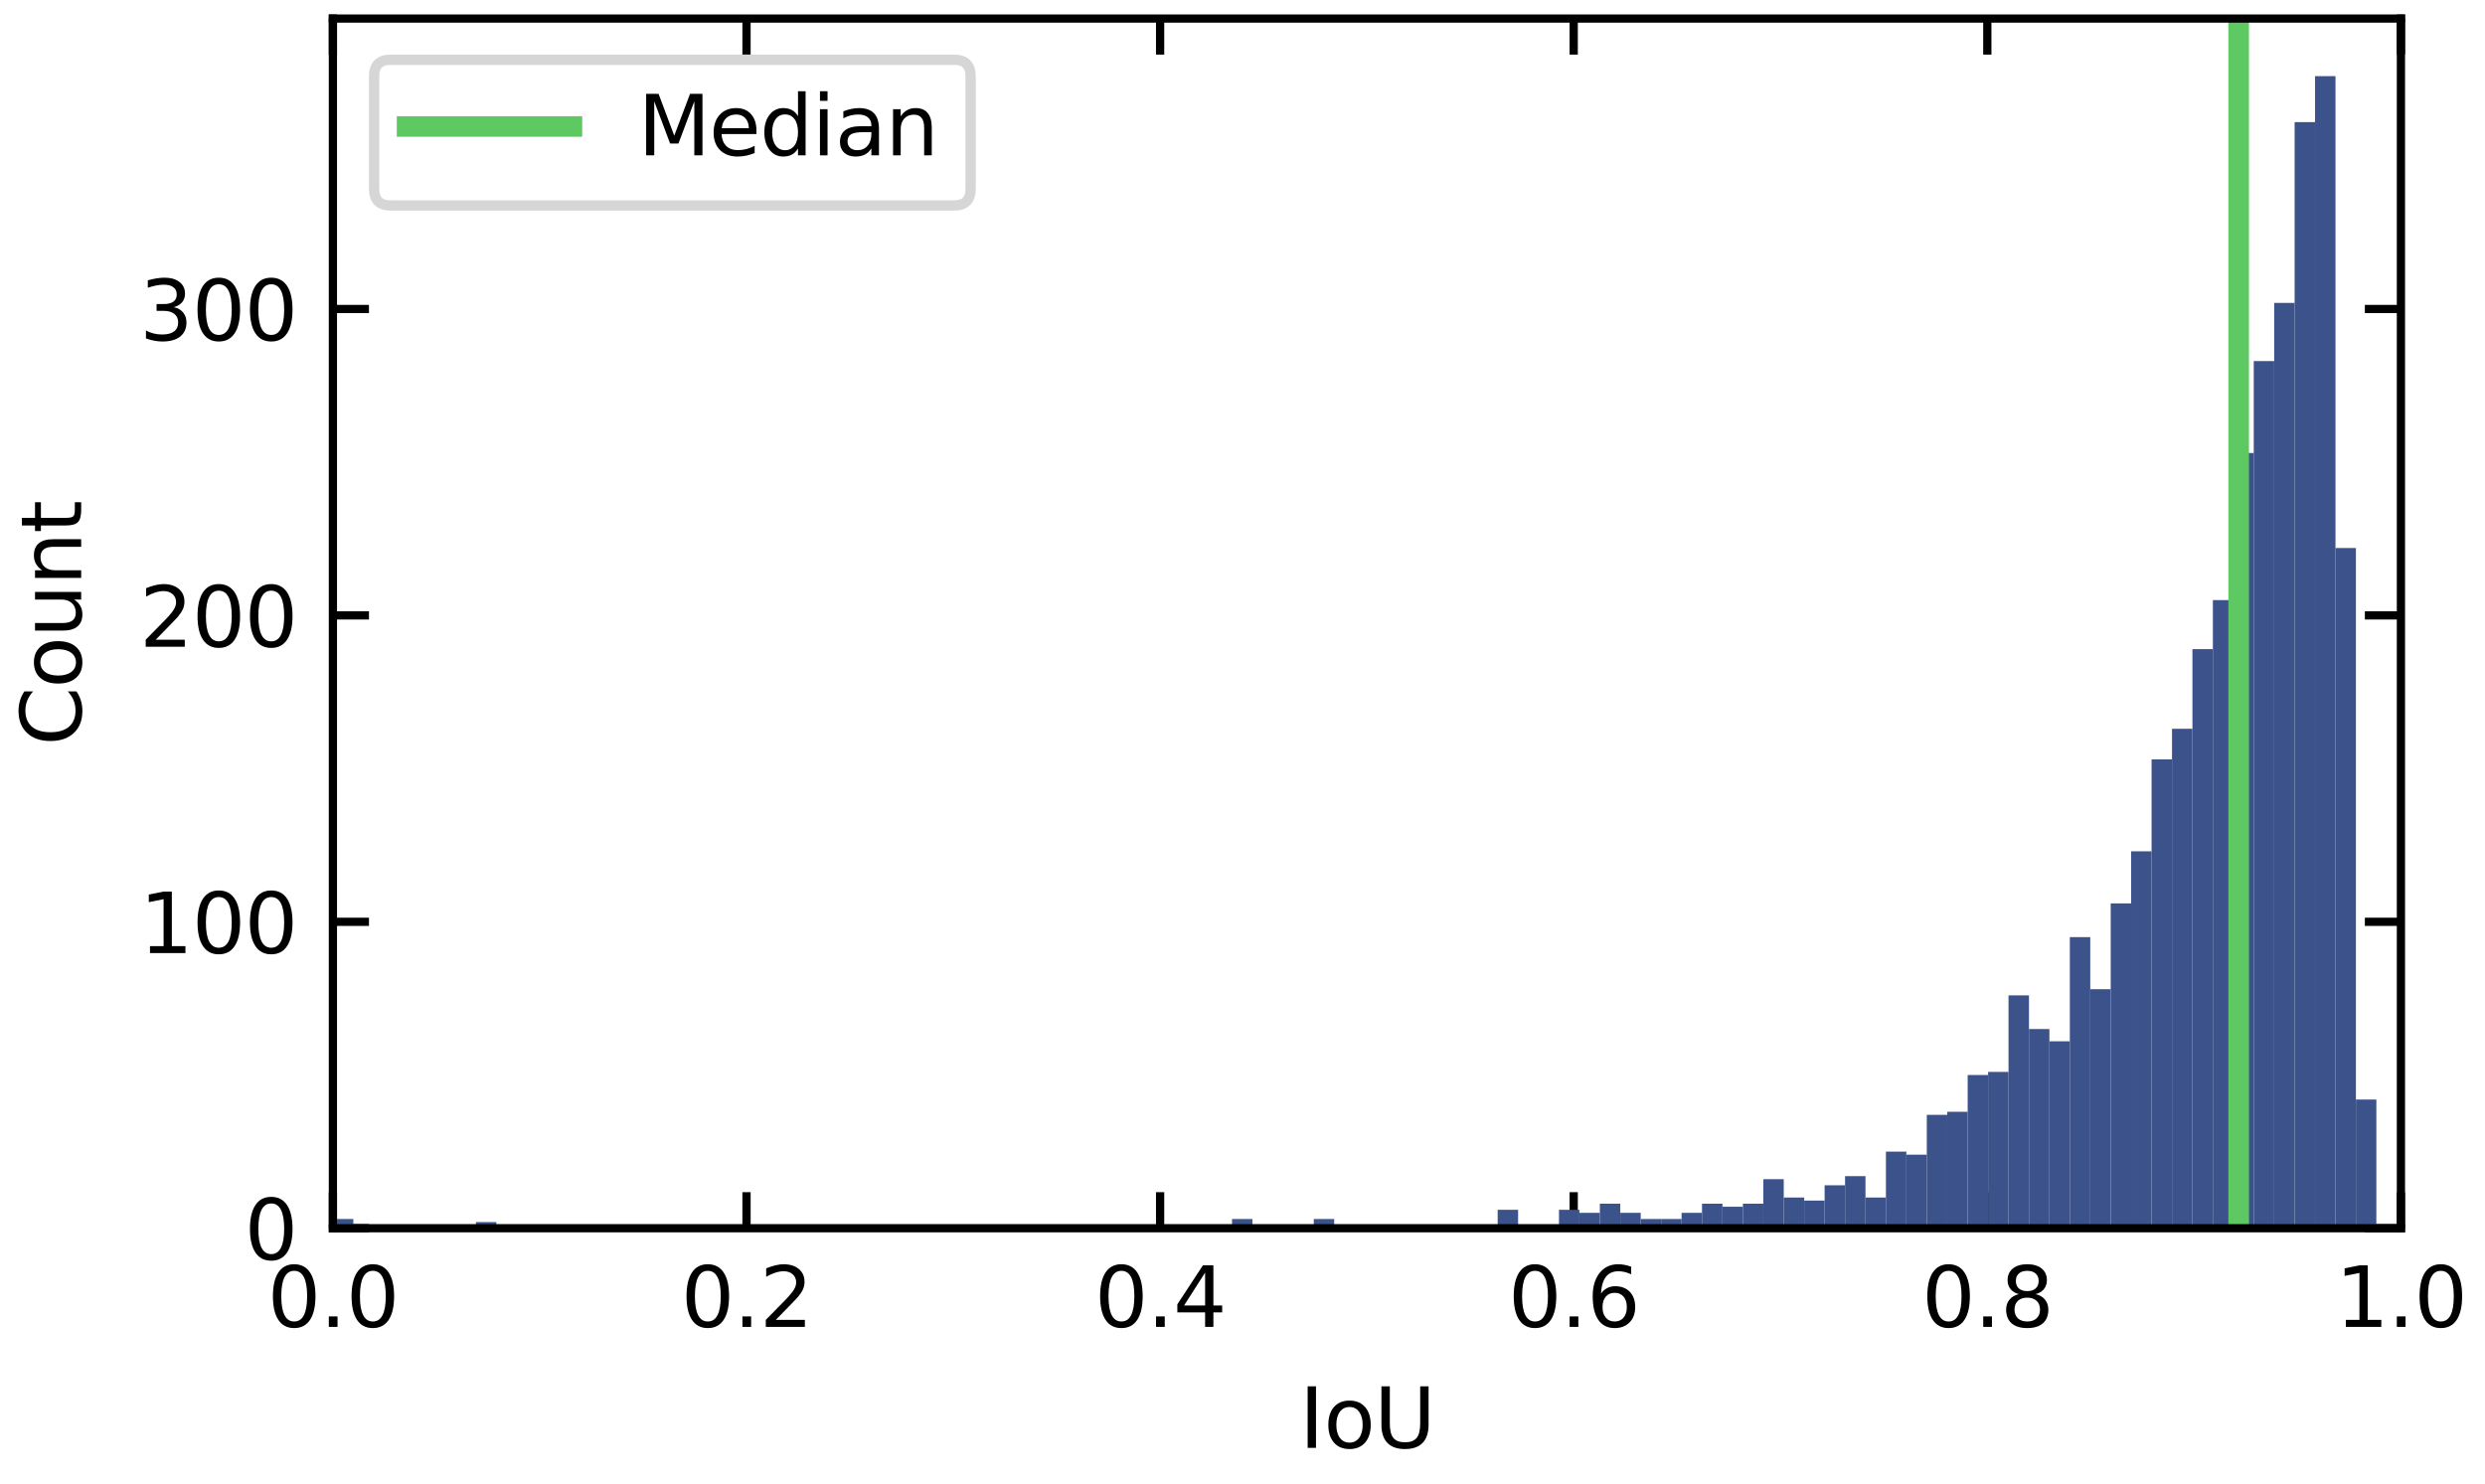 <?xml version="1.0" encoding="utf-8" standalone="no"?>
<!DOCTYPE svg PUBLIC "-//W3C//DTD SVG 1.1//EN"
  "http://www.w3.org/Graphics/SVG/1.1/DTD/svg11.dtd">
<svg xmlns:xlink="http://www.w3.org/1999/xlink" width="241.2pt" height="144pt" viewBox="0 0 241.2 144" xmlns="http://www.w3.org/2000/svg" version="1.1">
 <defs>
  <style type="text/css">*{stroke-linejoin: round; stroke-linecap: butt}</style>
 </defs>
 <g id="figure_1">
  <g id="patch_1">
   <path d="M 0 144 
L 241.2 144 
L 241.2 0 
L 0 0 
z
" style="fill: #ffffff"/>
  </g>
  <g id="axes_1">
   <g id="patch_2">
    <path d="M 32.312 119.215 
L 233.039 119.215 
L 233.039 1.8 
L 32.312 1.8 
z
" style="fill: #ffffff"/>
   </g>
   <g id="matplotlib.axis_1">
    <g id="xtick_1">
     <g id="line2d_1">
      <defs>
       <path id="mbe0985808c" d="M 0 0 
L 0 -3.5 
" style="stroke: #000000; stroke-width: 0.8"/>
      </defs>
      <g>
       <use xlink:href="#mbe0985808c" x="32.312" y="119.215" style="stroke: #000000; stroke-width: 0.8"/>
      </g>
     </g>
     <g id="line2d_2">
      <defs>
       <path id="m96375fce45" d="M 0 0 
L 0 3.5 
" style="stroke: #000000; stroke-width: 0.8"/>
      </defs>
      <g>
       <use xlink:href="#m96375fce45" x="32.312" y="1.8" style="stroke: #000000; stroke-width: 0.8"/>
      </g>
     </g>
     <g id="text_1">
      <!-- 0.0 -->
      <g transform="translate(25.951 128.794) scale(0.08 -0.08)">
       <defs>
        <path id="DejaVuSans-30" d="M 2034 4250 
Q 1547 4250 1301 3770 
Q 1056 3291 1056 2328 
Q 1056 1369 1301 889 
Q 1547 409 2034 409 
Q 2525 409 2770 889 
Q 3016 1369 3016 2328 
Q 3016 3291 2770 3770 
Q 2525 4250 2034 4250 
z
M 2034 4750 
Q 2819 4750 3233 4129 
Q 3647 3509 3647 2328 
Q 3647 1150 3233 529 
Q 2819 -91 2034 -91 
Q 1250 -91 836 529 
Q 422 1150 422 2328 
Q 422 3509 836 4129 
Q 1250 4750 2034 4750 
z
" transform="scale(0.016)"/>
        <path id="DejaVuSans-2e" d="M 684 794 
L 1344 794 
L 1344 0 
L 684 0 
L 684 794 
z
" transform="scale(0.016)"/>
       </defs>
       <use xlink:href="#DejaVuSans-30"/>
       <use xlink:href="#DejaVuSans-2e" x="63.623"/>
       <use xlink:href="#DejaVuSans-30" x="95.41"/>
      </g>
     </g>
    </g>
    <g id="xtick_2">
     <g id="line2d_3">
      <g>
       <use xlink:href="#mbe0985808c" x="72.458" y="119.215" style="stroke: #000000; stroke-width: 0.8"/>
      </g>
     </g>
     <g id="line2d_4">
      <g>
       <use xlink:href="#m96375fce45" x="72.458" y="1.8" style="stroke: #000000; stroke-width: 0.8"/>
      </g>
     </g>
     <g id="text_2">
      <!-- 0.2 -->
      <g transform="translate(66.097 128.794) scale(0.08 -0.08)">
       <defs>
        <path id="DejaVuSans-32" d="M 1228 531 
L 3431 531 
L 3431 0 
L 469 0 
L 469 531 
Q 828 903 1448 1529 
Q 2069 2156 2228 2338 
Q 2531 2678 2651 2914 
Q 2772 3150 2772 3378 
Q 2772 3750 2511 3984 
Q 2250 4219 1831 4219 
Q 1534 4219 1204 4116 
Q 875 4013 500 3803 
L 500 4441 
Q 881 4594 1212 4672 
Q 1544 4750 1819 4750 
Q 2544 4750 2975 4387 
Q 3406 4025 3406 3419 
Q 3406 3131 3298 2873 
Q 3191 2616 2906 2266 
Q 2828 2175 2409 1742 
Q 1991 1309 1228 531 
z
" transform="scale(0.016)"/>
       </defs>
       <use xlink:href="#DejaVuSans-30"/>
       <use xlink:href="#DejaVuSans-2e" x="63.623"/>
       <use xlink:href="#DejaVuSans-32" x="95.41"/>
      </g>
     </g>
    </g>
    <g id="xtick_3">
     <g id="line2d_5">
      <g>
       <use xlink:href="#mbe0985808c" x="112.603" y="119.215" style="stroke: #000000; stroke-width: 0.8"/>
      </g>
     </g>
     <g id="line2d_6">
      <g>
       <use xlink:href="#m96375fce45" x="112.603" y="1.8" style="stroke: #000000; stroke-width: 0.8"/>
      </g>
     </g>
     <g id="text_3">
      <!-- 0.4 -->
      <g transform="translate(106.242 128.794) scale(0.08 -0.08)">
       <defs>
        <path id="DejaVuSans-34" d="M 2419 4116 
L 825 1625 
L 2419 1625 
L 2419 4116 
z
M 2253 4666 
L 3047 4666 
L 3047 1625 
L 3713 1625 
L 3713 1100 
L 3047 1100 
L 3047 0 
L 2419 0 
L 2419 1100 
L 313 1100 
L 313 1709 
L 2253 4666 
z
" transform="scale(0.016)"/>
       </defs>
       <use xlink:href="#DejaVuSans-30"/>
       <use xlink:href="#DejaVuSans-2e" x="63.623"/>
       <use xlink:href="#DejaVuSans-34" x="95.41"/>
      </g>
     </g>
    </g>
    <g id="xtick_4">
     <g id="line2d_7">
      <g>
       <use xlink:href="#mbe0985808c" x="152.748" y="119.215" style="stroke: #000000; stroke-width: 0.8"/>
      </g>
     </g>
     <g id="line2d_8">
      <g>
       <use xlink:href="#m96375fce45" x="152.748" y="1.8" style="stroke: #000000; stroke-width: 0.8"/>
      </g>
     </g>
     <g id="text_4">
      <!-- 0.6 -->
      <g transform="translate(146.387 128.794) scale(0.08 -0.08)">
       <defs>
        <path id="DejaVuSans-36" d="M 2113 2584 
Q 1688 2584 1439 2293 
Q 1191 2003 1191 1497 
Q 1191 994 1439 701 
Q 1688 409 2113 409 
Q 2538 409 2786 701 
Q 3034 994 3034 1497 
Q 3034 2003 2786 2293 
Q 2538 2584 2113 2584 
z
M 3366 4563 
L 3366 3988 
Q 3128 4100 2886 4159 
Q 2644 4219 2406 4219 
Q 1781 4219 1451 3797 
Q 1122 3375 1075 2522 
Q 1259 2794 1537 2939 
Q 1816 3084 2150 3084 
Q 2853 3084 3261 2657 
Q 3669 2231 3669 1497 
Q 3669 778 3244 343 
Q 2819 -91 2113 -91 
Q 1303 -91 875 529 
Q 447 1150 447 2328 
Q 447 3434 972 4092 
Q 1497 4750 2381 4750 
Q 2619 4750 2861 4703 
Q 3103 4656 3366 4563 
z
" transform="scale(0.016)"/>
       </defs>
       <use xlink:href="#DejaVuSans-30"/>
       <use xlink:href="#DejaVuSans-2e" x="63.623"/>
       <use xlink:href="#DejaVuSans-36" x="95.41"/>
      </g>
     </g>
    </g>
    <g id="xtick_5">
     <g id="line2d_9">
      <g>
       <use xlink:href="#mbe0985808c" x="192.893" y="119.215" style="stroke: #000000; stroke-width: 0.8"/>
      </g>
     </g>
     <g id="line2d_10">
      <g>
       <use xlink:href="#m96375fce45" x="192.893" y="1.8" style="stroke: #000000; stroke-width: 0.8"/>
      </g>
     </g>
     <g id="text_5">
      <!-- 0.8 -->
      <g transform="translate(186.532 128.794) scale(0.08 -0.08)">
       <defs>
        <path id="DejaVuSans-38" d="M 2034 2216 
Q 1584 2216 1326 1975 
Q 1069 1734 1069 1313 
Q 1069 891 1326 650 
Q 1584 409 2034 409 
Q 2484 409 2743 651 
Q 3003 894 3003 1313 
Q 3003 1734 2745 1975 
Q 2488 2216 2034 2216 
z
M 1403 2484 
Q 997 2584 770 2862 
Q 544 3141 544 3541 
Q 544 4100 942 4425 
Q 1341 4750 2034 4750 
Q 2731 4750 3128 4425 
Q 3525 4100 3525 3541 
Q 3525 3141 3298 2862 
Q 3072 2584 2669 2484 
Q 3125 2378 3379 2068 
Q 3634 1759 3634 1313 
Q 3634 634 3220 271 
Q 2806 -91 2034 -91 
Q 1263 -91 848 271 
Q 434 634 434 1313 
Q 434 1759 690 2068 
Q 947 2378 1403 2484 
z
M 1172 3481 
Q 1172 3119 1398 2916 
Q 1625 2713 2034 2713 
Q 2441 2713 2670 2916 
Q 2900 3119 2900 3481 
Q 2900 3844 2670 4047 
Q 2441 4250 2034 4250 
Q 1625 4250 1398 4047 
Q 1172 3844 1172 3481 
z
" transform="scale(0.016)"/>
       </defs>
       <use xlink:href="#DejaVuSans-30"/>
       <use xlink:href="#DejaVuSans-2e" x="63.623"/>
       <use xlink:href="#DejaVuSans-38" x="95.41"/>
      </g>
     </g>
    </g>
    <g id="xtick_6">
     <g id="line2d_11">
      <g>
       <use xlink:href="#mbe0985808c" x="233.039" y="119.215" style="stroke: #000000; stroke-width: 0.8"/>
      </g>
     </g>
     <g id="line2d_12">
      <g>
       <use xlink:href="#m96375fce45" x="233.039" y="1.8" style="stroke: #000000; stroke-width: 0.8"/>
      </g>
     </g>
     <g id="text_6">
      <!-- 1.0 -->
      <g transform="translate(226.678 128.794) scale(0.08 -0.08)">
       <defs>
        <path id="DejaVuSans-31" d="M 794 531 
L 1825 531 
L 1825 4091 
L 703 3866 
L 703 4441 
L 1819 4666 
L 2450 4666 
L 2450 531 
L 3481 531 
L 3481 0 
L 794 0 
L 794 531 
z
" transform="scale(0.016)"/>
       </defs>
       <use xlink:href="#DejaVuSans-31"/>
       <use xlink:href="#DejaVuSans-2e" x="63.623"/>
       <use xlink:href="#DejaVuSans-30" x="95.41"/>
      </g>
     </g>
    </g>
    <g id="text_7">
     <!-- IoU -->
     <g transform="translate(126.121 140.536) scale(0.08 -0.08)">
      <defs>
       <path id="DejaVuSans-49" d="M 628 4666 
L 1259 4666 
L 1259 0 
L 628 0 
L 628 4666 
z
" transform="scale(0.016)"/>
       <path id="DejaVuSans-6f" d="M 1959 3097 
Q 1497 3097 1228 2736 
Q 959 2375 959 1747 
Q 959 1119 1226 758 
Q 1494 397 1959 397 
Q 2419 397 2687 759 
Q 2956 1122 2956 1747 
Q 2956 2369 2687 2733 
Q 2419 3097 1959 3097 
z
M 1959 3584 
Q 2709 3584 3137 3096 
Q 3566 2609 3566 1747 
Q 3566 888 3137 398 
Q 2709 -91 1959 -91 
Q 1206 -91 779 398 
Q 353 888 353 1747 
Q 353 2609 779 3096 
Q 1206 3584 1959 3584 
z
" transform="scale(0.016)"/>
       <path id="DejaVuSans-55" d="M 556 4666 
L 1191 4666 
L 1191 1831 
Q 1191 1081 1462 751 
Q 1734 422 2344 422 
Q 2950 422 3222 751 
Q 3494 1081 3494 1831 
L 3494 4666 
L 4128 4666 
L 4128 1753 
Q 4128 841 3676 375 
Q 3225 -91 2344 -91 
Q 1459 -91 1007 375 
Q 556 841 556 1753 
L 556 4666 
z
" transform="scale(0.016)"/>
      </defs>
      <use xlink:href="#DejaVuSans-49"/>
      <use xlink:href="#DejaVuSans-6f" x="29.492"/>
      <use xlink:href="#DejaVuSans-55" x="90.674"/>
     </g>
    </g>
   </g>
   <g id="matplotlib.axis_2">
    <g id="ytick_1">
     <g id="line2d_13">
      <defs>
       <path id="m1a3c6bf75d" d="M 0 0 
L 3.5 0 
" style="stroke: #000000; stroke-width: 0.8"/>
      </defs>
      <g>
       <use xlink:href="#m1a3c6bf75d" x="32.312" y="119.215" style="stroke: #000000; stroke-width: 0.8"/>
      </g>
     </g>
     <g id="line2d_14">
      <defs>
       <path id="m8e124e5a4e" d="M 0 0 
L -3.5 0 
" style="stroke: #000000; stroke-width: 0.8"/>
      </defs>
      <g>
       <use xlink:href="#m8e124e5a4e" x="233.039" y="119.215" style="stroke: #000000; stroke-width: 0.8"/>
      </g>
     </g>
     <g id="text_8">
      <!-- 0 -->
      <g transform="translate(23.723 122.254) scale(0.08 -0.08)">
       <use xlink:href="#DejaVuSans-30"/>
      </g>
     </g>
    </g>
    <g id="ytick_2">
     <g id="line2d_15">
      <g>
       <use xlink:href="#m1a3c6bf75d" x="32.312" y="89.475" style="stroke: #000000; stroke-width: 0.8"/>
      </g>
     </g>
     <g id="line2d_16">
      <g>
       <use xlink:href="#m8e124e5a4e" x="233.039" y="89.475" style="stroke: #000000; stroke-width: 0.8"/>
      </g>
     </g>
     <g id="text_9">
      <!-- 100 -->
      <g transform="translate(13.543 92.514) scale(0.08 -0.08)">
       <use xlink:href="#DejaVuSans-31"/>
       <use xlink:href="#DejaVuSans-30" x="63.623"/>
       <use xlink:href="#DejaVuSans-30" x="127.246"/>
      </g>
     </g>
    </g>
    <g id="ytick_3">
     <g id="line2d_17">
      <g>
       <use xlink:href="#m1a3c6bf75d" x="32.312" y="59.734" style="stroke: #000000; stroke-width: 0.8"/>
      </g>
     </g>
     <g id="line2d_18">
      <g>
       <use xlink:href="#m8e124e5a4e" x="233.039" y="59.734" style="stroke: #000000; stroke-width: 0.8"/>
      </g>
     </g>
     <g id="text_10">
      <!-- 200 -->
      <g transform="translate(13.543 62.774) scale(0.08 -0.08)">
       <use xlink:href="#DejaVuSans-32"/>
       <use xlink:href="#DejaVuSans-30" x="63.623"/>
       <use xlink:href="#DejaVuSans-30" x="127.246"/>
      </g>
     </g>
    </g>
    <g id="ytick_4">
     <g id="line2d_19">
      <g>
       <use xlink:href="#m1a3c6bf75d" x="32.312" y="29.994" style="stroke: #000000; stroke-width: 0.8"/>
      </g>
     </g>
     <g id="line2d_20">
      <g>
       <use xlink:href="#m8e124e5a4e" x="233.039" y="29.994" style="stroke: #000000; stroke-width: 0.8"/>
      </g>
     </g>
     <g id="text_11">
      <!-- 300 -->
      <g transform="translate(13.543 33.033) scale(0.08 -0.08)">
       <defs>
        <path id="DejaVuSans-33" d="M 2597 2516 
Q 3050 2419 3304 2112 
Q 3559 1806 3559 1356 
Q 3559 666 3084 287 
Q 2609 -91 1734 -91 
Q 1441 -91 1130 -33 
Q 819 25 488 141 
L 488 750 
Q 750 597 1062 519 
Q 1375 441 1716 441 
Q 2309 441 2620 675 
Q 2931 909 2931 1356 
Q 2931 1769 2642 2001 
Q 2353 2234 1838 2234 
L 1294 2234 
L 1294 2753 
L 1863 2753 
Q 2328 2753 2575 2939 
Q 2822 3125 2822 3475 
Q 2822 3834 2567 4026 
Q 2313 4219 1838 4219 
Q 1578 4219 1281 4162 
Q 984 4106 628 3988 
L 628 4550 
Q 988 4650 1302 4700 
Q 1616 4750 1894 4750 
Q 2613 4750 3031 4423 
Q 3450 4097 3450 3541 
Q 3450 3153 3228 2886 
Q 3006 2619 2597 2516 
z
" transform="scale(0.016)"/>
       </defs>
       <use xlink:href="#DejaVuSans-33"/>
       <use xlink:href="#DejaVuSans-30" x="63.623"/>
       <use xlink:href="#DejaVuSans-30" x="127.246"/>
      </g>
     </g>
    </g>
    <g id="text_12">
     <!-- Count -->
     <g transform="translate(7.879 72.386) rotate(-90) scale(0.08 -0.08)">
      <defs>
       <path id="DejaVuSans-43" d="M 4122 4306 
L 4122 3641 
Q 3803 3938 3442 4084 
Q 3081 4231 2675 4231 
Q 1875 4231 1450 3742 
Q 1025 3253 1025 2328 
Q 1025 1406 1450 917 
Q 1875 428 2675 428 
Q 3081 428 3442 575 
Q 3803 722 4122 1019 
L 4122 359 
Q 3791 134 3420 21 
Q 3050 -91 2638 -91 
Q 1578 -91 968 557 
Q 359 1206 359 2328 
Q 359 3453 968 4101 
Q 1578 4750 2638 4750 
Q 3056 4750 3426 4639 
Q 3797 4528 4122 4306 
z
" transform="scale(0.016)"/>
       <path id="DejaVuSans-75" d="M 544 1381 
L 544 3500 
L 1119 3500 
L 1119 1403 
Q 1119 906 1312 657 
Q 1506 409 1894 409 
Q 2359 409 2629 706 
Q 2900 1003 2900 1516 
L 2900 3500 
L 3475 3500 
L 3475 0 
L 2900 0 
L 2900 538 
Q 2691 219 2414 64 
Q 2138 -91 1772 -91 
Q 1169 -91 856 284 
Q 544 659 544 1381 
z
M 1991 3584 
L 1991 3584 
z
" transform="scale(0.016)"/>
       <path id="DejaVuSans-6e" d="M 3513 2113 
L 3513 0 
L 2938 0 
L 2938 2094 
Q 2938 2591 2744 2837 
Q 2550 3084 2163 3084 
Q 1697 3084 1428 2787 
Q 1159 2491 1159 1978 
L 1159 0 
L 581 0 
L 581 3500 
L 1159 3500 
L 1159 2956 
Q 1366 3272 1645 3428 
Q 1925 3584 2291 3584 
Q 2894 3584 3203 3211 
Q 3513 2838 3513 2113 
z
" transform="scale(0.016)"/>
       <path id="DejaVuSans-74" d="M 1172 4494 
L 1172 3500 
L 2356 3500 
L 2356 3053 
L 1172 3053 
L 1172 1153 
Q 1172 725 1289 603 
Q 1406 481 1766 481 
L 2356 481 
L 2356 0 
L 1766 0 
Q 1100 0 847 248 
Q 594 497 594 1153 
L 594 3053 
L 172 3053 
L 172 3500 
L 594 3500 
L 594 4494 
L 1172 4494 
z
" transform="scale(0.016)"/>
      </defs>
      <use xlink:href="#DejaVuSans-43"/>
      <use xlink:href="#DejaVuSans-6f" x="69.824"/>
      <use xlink:href="#DejaVuSans-75" x="131.006"/>
      <use xlink:href="#DejaVuSans-6e" x="194.385"/>
      <use xlink:href="#DejaVuSans-74" x="257.764"/>
     </g>
    </g>
   </g>
   <g id="patch_3">
    <path d="M 32.312 119.215 
L 34.296 119.215 
L 34.296 118.323 
L 32.312 118.323 
z
" clip-path="url(#pf42b2bf9c1)" style="fill: #3b528b"/>
   </g>
   <g id="patch_4">
    <path d="M 34.296 119.215 
L 36.279 119.215 
L 36.279 119.215 
L 34.296 119.215 
z
" clip-path="url(#pf42b2bf9c1)" style="fill: #3b528b"/>
   </g>
   <g id="patch_5">
    <path d="M 36.279 119.215 
L 38.263 119.215 
L 38.263 119.215 
L 36.279 119.215 
z
" clip-path="url(#pf42b2bf9c1)" style="fill: #3b528b"/>
   </g>
   <g id="patch_6">
    <path d="M 38.263 119.215 
L 40.246 119.215 
L 40.246 119.215 
L 38.263 119.215 
z
" clip-path="url(#pf42b2bf9c1)" style="fill: #3b528b"/>
   </g>
   <g id="patch_7">
    <path d="M 40.246 119.215 
L 42.23 119.215 
L 42.23 119.215 
L 40.246 119.215 
z
" clip-path="url(#pf42b2bf9c1)" style="fill: #3b528b"/>
   </g>
   <g id="patch_8">
    <path d="M 42.23 119.215 
L 44.213 119.215 
L 44.213 118.918 
L 42.23 118.918 
z
" clip-path="url(#pf42b2bf9c1)" style="fill: #3b528b"/>
   </g>
   <g id="patch_9">
    <path d="M 44.213 119.215 
L 46.196 119.215 
L 46.196 118.918 
L 44.213 118.918 
z
" clip-path="url(#pf42b2bf9c1)" style="fill: #3b528b"/>
   </g>
   <g id="patch_10">
    <path d="M 46.196 119.215 
L 48.18 119.215 
L 48.18 118.62 
L 46.196 118.62 
z
" clip-path="url(#pf42b2bf9c1)" style="fill: #3b528b"/>
   </g>
   <g id="patch_11">
    <path d="M 48.18 119.215 
L 50.163 119.215 
L 50.163 119.215 
L 48.18 119.215 
z
" clip-path="url(#pf42b2bf9c1)" style="fill: #3b528b"/>
   </g>
   <g id="patch_12">
    <path d="M 50.163 119.215 
L 52.147 119.215 
L 52.147 119.215 
L 50.163 119.215 
z
" clip-path="url(#pf42b2bf9c1)" style="fill: #3b528b"/>
   </g>
   <g id="patch_13">
    <path d="M 52.147 119.215 
L 54.13 119.215 
L 54.13 119.215 
L 52.147 119.215 
z
" clip-path="url(#pf42b2bf9c1)" style="fill: #3b528b"/>
   </g>
   <g id="patch_14">
    <path d="M 54.13 119.215 
L 56.114 119.215 
L 56.114 118.918 
L 54.13 118.918 
z
" clip-path="url(#pf42b2bf9c1)" style="fill: #3b528b"/>
   </g>
   <g id="patch_15">
    <path d="M 56.114 119.215 
L 58.097 119.215 
L 58.097 119.215 
L 56.114 119.215 
z
" clip-path="url(#pf42b2bf9c1)" style="fill: #3b528b"/>
   </g>
   <g id="patch_16">
    <path d="M 58.097 119.215 
L 60.08 119.215 
L 60.08 119.215 
L 58.097 119.215 
z
" clip-path="url(#pf42b2bf9c1)" style="fill: #3b528b"/>
   </g>
   <g id="patch_17">
    <path d="M 60.08 119.215 
L 62.064 119.215 
L 62.064 119.215 
L 60.08 119.215 
z
" clip-path="url(#pf42b2bf9c1)" style="fill: #3b528b"/>
   </g>
   <g id="patch_18">
    <path d="M 62.064 119.215 
L 64.047 119.215 
L 64.047 119.215 
L 62.064 119.215 
z
" clip-path="url(#pf42b2bf9c1)" style="fill: #3b528b"/>
   </g>
   <g id="patch_19">
    <path d="M 64.047 119.215 
L 66.031 119.215 
L 66.031 119.215 
L 64.047 119.215 
z
" clip-path="url(#pf42b2bf9c1)" style="fill: #3b528b"/>
   </g>
   <g id="patch_20">
    <path d="M 66.031 119.215 
L 68.014 119.215 
L 68.014 119.215 
L 66.031 119.215 
z
" clip-path="url(#pf42b2bf9c1)" style="fill: #3b528b"/>
   </g>
   <g id="patch_21">
    <path d="M 68.014 119.215 
L 69.998 119.215 
L 69.998 119.215 
L 68.014 119.215 
z
" clip-path="url(#pf42b2bf9c1)" style="fill: #3b528b"/>
   </g>
   <g id="patch_22">
    <path d="M 69.998 119.215 
L 71.981 119.215 
L 71.981 119.215 
L 69.998 119.215 
z
" clip-path="url(#pf42b2bf9c1)" style="fill: #3b528b"/>
   </g>
   <g id="patch_23">
    <path d="M 71.981 119.215 
L 73.964 119.215 
L 73.964 119.215 
L 71.981 119.215 
z
" clip-path="url(#pf42b2bf9c1)" style="fill: #3b528b"/>
   </g>
   <g id="patch_24">
    <path d="M 73.964 119.215 
L 75.948 119.215 
L 75.948 118.918 
L 73.964 118.918 
z
" clip-path="url(#pf42b2bf9c1)" style="fill: #3b528b"/>
   </g>
   <g id="patch_25">
    <path d="M 75.948 119.215 
L 77.931 119.215 
L 77.931 119.215 
L 75.948 119.215 
z
" clip-path="url(#pf42b2bf9c1)" style="fill: #3b528b"/>
   </g>
   <g id="patch_26">
    <path d="M 77.931 119.215 
L 79.915 119.215 
L 79.915 119.215 
L 77.931 119.215 
z
" clip-path="url(#pf42b2bf9c1)" style="fill: #3b528b"/>
   </g>
   <g id="patch_27">
    <path d="M 79.915 119.215 
L 81.898 119.215 
L 81.898 118.918 
L 79.915 118.918 
z
" clip-path="url(#pf42b2bf9c1)" style="fill: #3b528b"/>
   </g>
   <g id="patch_28">
    <path d="M 81.898 119.215 
L 83.881 119.215 
L 83.881 118.918 
L 81.898 118.918 
z
" clip-path="url(#pf42b2bf9c1)" style="fill: #3b528b"/>
   </g>
   <g id="patch_29">
    <path d="M 83.881 119.215 
L 85.865 119.215 
L 85.865 118.918 
L 83.881 118.918 
z
" clip-path="url(#pf42b2bf9c1)" style="fill: #3b528b"/>
   </g>
   <g id="patch_30">
    <path d="M 85.865 119.215 
L 87.848 119.215 
L 87.848 119.215 
L 85.865 119.215 
z
" clip-path="url(#pf42b2bf9c1)" style="fill: #3b528b"/>
   </g>
   <g id="patch_31">
    <path d="M 87.848 119.215 
L 89.832 119.215 
L 89.832 119.215 
L 87.848 119.215 
z
" clip-path="url(#pf42b2bf9c1)" style="fill: #3b528b"/>
   </g>
   <g id="patch_32">
    <path d="M 89.832 119.215 
L 91.815 119.215 
L 91.815 119.215 
L 89.832 119.215 
z
" clip-path="url(#pf42b2bf9c1)" style="fill: #3b528b"/>
   </g>
   <g id="patch_33">
    <path d="M 91.815 119.215 
L 93.799 119.215 
L 93.799 118.918 
L 91.815 118.918 
z
" clip-path="url(#pf42b2bf9c1)" style="fill: #3b528b"/>
   </g>
   <g id="patch_34">
    <path d="M 93.799 119.215 
L 95.782 119.215 
L 95.782 119.215 
L 93.799 119.215 
z
" clip-path="url(#pf42b2bf9c1)" style="fill: #3b528b"/>
   </g>
   <g id="patch_35">
    <path d="M 95.782 119.215 
L 97.765 119.215 
L 97.765 119.215 
L 95.782 119.215 
z
" clip-path="url(#pf42b2bf9c1)" style="fill: #3b528b"/>
   </g>
   <g id="patch_36">
    <path d="M 97.765 119.215 
L 99.749 119.215 
L 99.749 118.918 
L 97.765 118.918 
z
" clip-path="url(#pf42b2bf9c1)" style="fill: #3b528b"/>
   </g>
   <g id="patch_37">
    <path d="M 99.749 119.215 
L 101.732 119.215 
L 101.732 119.215 
L 99.749 119.215 
z
" clip-path="url(#pf42b2bf9c1)" style="fill: #3b528b"/>
   </g>
   <g id="patch_38">
    <path d="M 101.732 119.215 
L 103.716 119.215 
L 103.716 119.215 
L 101.732 119.215 
z
" clip-path="url(#pf42b2bf9c1)" style="fill: #3b528b"/>
   </g>
   <g id="patch_39">
    <path d="M 103.716 119.215 
L 105.699 119.215 
L 105.699 118.918 
L 103.716 118.918 
z
" clip-path="url(#pf42b2bf9c1)" style="fill: #3b528b"/>
   </g>
   <g id="patch_40">
    <path d="M 105.699 119.215 
L 107.683 119.215 
L 107.683 119.215 
L 105.699 119.215 
z
" clip-path="url(#pf42b2bf9c1)" style="fill: #3b528b"/>
   </g>
   <g id="patch_41">
    <path d="M 107.683 119.215 
L 109.666 119.215 
L 109.666 118.918 
L 107.683 118.918 
z
" clip-path="url(#pf42b2bf9c1)" style="fill: #3b528b"/>
   </g>
   <g id="patch_42">
    <path d="M 109.666 119.215 
L 111.649 119.215 
L 111.649 119.215 
L 109.666 119.215 
z
" clip-path="url(#pf42b2bf9c1)" style="fill: #3b528b"/>
   </g>
   <g id="patch_43">
    <path d="M 111.649 119.215 
L 113.633 119.215 
L 113.633 119.215 
L 111.649 119.215 
z
" clip-path="url(#pf42b2bf9c1)" style="fill: #3b528b"/>
   </g>
   <g id="patch_44">
    <path d="M 113.633 119.215 
L 115.616 119.215 
L 115.616 119.215 
L 113.633 119.215 
z
" clip-path="url(#pf42b2bf9c1)" style="fill: #3b528b"/>
   </g>
   <g id="patch_45">
    <path d="M 115.616 119.215 
L 117.6 119.215 
L 117.6 118.918 
L 115.616 118.918 
z
" clip-path="url(#pf42b2bf9c1)" style="fill: #3b528b"/>
   </g>
   <g id="patch_46">
    <path d="M 117.6 119.215 
L 119.583 119.215 
L 119.583 119.215 
L 117.6 119.215 
z
" clip-path="url(#pf42b2bf9c1)" style="fill: #3b528b"/>
   </g>
   <g id="patch_47">
    <path d="M 119.583 119.215 
L 121.566 119.215 
L 121.566 118.323 
L 119.583 118.323 
z
" clip-path="url(#pf42b2bf9c1)" style="fill: #3b528b"/>
   </g>
   <g id="patch_48">
    <path d="M 121.566 119.215 
L 123.55 119.215 
L 123.55 119.215 
L 121.566 119.215 
z
" clip-path="url(#pf42b2bf9c1)" style="fill: #3b528b"/>
   </g>
   <g id="patch_49">
    <path d="M 123.55 119.215 
L 125.533 119.215 
L 125.533 118.918 
L 123.55 118.918 
z
" clip-path="url(#pf42b2bf9c1)" style="fill: #3b528b"/>
   </g>
   <g id="patch_50">
    <path d="M 125.533 119.215 
L 127.517 119.215 
L 127.517 119.215 
L 125.533 119.215 
z
" clip-path="url(#pf42b2bf9c1)" style="fill: #3b528b"/>
   </g>
   <g id="patch_51">
    <path d="M 127.517 119.215 
L 129.5 119.215 
L 129.5 118.323 
L 127.517 118.323 
z
" clip-path="url(#pf42b2bf9c1)" style="fill: #3b528b"/>
   </g>
   <g id="patch_52">
    <path d="M 129.5 119.215 
L 131.484 119.215 
L 131.484 118.918 
L 129.5 118.918 
z
" clip-path="url(#pf42b2bf9c1)" style="fill: #3b528b"/>
   </g>
   <g id="patch_53">
    <path d="M 131.484 119.215 
L 133.467 119.215 
L 133.467 118.918 
L 131.484 118.918 
z
" clip-path="url(#pf42b2bf9c1)" style="fill: #3b528b"/>
   </g>
   <g id="patch_54">
    <path d="M 133.467 119.215 
L 135.45 119.215 
L 135.45 118.918 
L 133.467 118.918 
z
" clip-path="url(#pf42b2bf9c1)" style="fill: #3b528b"/>
   </g>
   <g id="patch_55">
    <path d="M 135.45 119.215 
L 137.434 119.215 
L 137.434 119.215 
L 135.45 119.215 
z
" clip-path="url(#pf42b2bf9c1)" style="fill: #3b528b"/>
   </g>
   <g id="patch_56">
    <path d="M 137.434 119.215 
L 139.417 119.215 
L 139.417 119.215 
L 137.434 119.215 
z
" clip-path="url(#pf42b2bf9c1)" style="fill: #3b528b"/>
   </g>
   <g id="patch_57">
    <path d="M 139.417 119.215 
L 141.401 119.215 
L 141.401 119.215 
L 139.417 119.215 
z
" clip-path="url(#pf42b2bf9c1)" style="fill: #3b528b"/>
   </g>
   <g id="patch_58">
    <path d="M 141.401 119.215 
L 143.384 119.215 
L 143.384 118.918 
L 141.401 118.918 
z
" clip-path="url(#pf42b2bf9c1)" style="fill: #3b528b"/>
   </g>
   <g id="patch_59">
    <path d="M 143.384 119.215 
L 145.368 119.215 
L 145.368 118.918 
L 143.384 118.918 
z
" clip-path="url(#pf42b2bf9c1)" style="fill: #3b528b"/>
   </g>
   <g id="patch_60">
    <path d="M 145.368 119.215 
L 147.351 119.215 
L 147.351 117.431 
L 145.368 117.431 
z
" clip-path="url(#pf42b2bf9c1)" style="fill: #3b528b"/>
   </g>
   <g id="patch_61">
    <path d="M 147.351 119.215 
L 149.334 119.215 
L 149.334 118.918 
L 147.351 118.918 
z
" clip-path="url(#pf42b2bf9c1)" style="fill: #3b528b"/>
   </g>
   <g id="patch_62">
    <path d="M 149.334 119.215 
L 151.318 119.215 
L 151.318 118.918 
L 149.334 118.918 
z
" clip-path="url(#pf42b2bf9c1)" style="fill: #3b528b"/>
   </g>
   <g id="patch_63">
    <path d="M 151.318 119.215 
L 153.301 119.215 
L 153.301 117.431 
L 151.318 117.431 
z
" clip-path="url(#pf42b2bf9c1)" style="fill: #3b528b"/>
   </g>
   <g id="patch_64">
    <path d="M 153.301 119.215 
L 155.285 119.215 
L 155.285 117.728 
L 153.301 117.728 
z
" clip-path="url(#pf42b2bf9c1)" style="fill: #3b528b"/>
   </g>
   <g id="patch_65">
    <path d="M 155.285 119.215 
L 157.268 119.215 
L 157.268 116.836 
L 155.285 116.836 
z
" clip-path="url(#pf42b2bf9c1)" style="fill: #3b528b"/>
   </g>
   <g id="patch_66">
    <path d="M 157.268 119.215 
L 159.251 119.215 
L 159.251 117.728 
L 157.268 117.728 
z
" clip-path="url(#pf42b2bf9c1)" style="fill: #3b528b"/>
   </g>
   <g id="patch_67">
    <path d="M 159.251 119.215 
L 161.235 119.215 
L 161.235 118.323 
L 159.251 118.323 
z
" clip-path="url(#pf42b2bf9c1)" style="fill: #3b528b"/>
   </g>
   <g id="patch_68">
    <path d="M 161.235 119.215 
L 163.218 119.215 
L 163.218 118.323 
L 161.235 118.323 
z
" clip-path="url(#pf42b2bf9c1)" style="fill: #3b528b"/>
   </g>
   <g id="patch_69">
    <path d="M 163.218 119.215 
L 165.202 119.215 
L 165.202 117.728 
L 163.218 117.728 
z
" clip-path="url(#pf42b2bf9c1)" style="fill: #3b528b"/>
   </g>
   <g id="patch_70">
    <path d="M 165.202 119.215 
L 167.185 119.215 
L 167.185 116.836 
L 165.202 116.836 
z
" clip-path="url(#pf42b2bf9c1)" style="fill: #3b528b"/>
   </g>
   <g id="patch_71">
    <path d="M 167.185 119.215 
L 169.169 119.215 
L 169.169 117.133 
L 167.185 117.133 
z
" clip-path="url(#pf42b2bf9c1)" style="fill: #3b528b"/>
   </g>
   <g id="patch_72">
    <path d="M 169.169 119.215 
L 171.152 119.215 
L 171.152 116.836 
L 169.169 116.836 
z
" clip-path="url(#pf42b2bf9c1)" style="fill: #3b528b"/>
   </g>
   <g id="patch_73">
    <path d="M 171.152 119.215 
L 173.135 119.215 
L 173.135 114.457 
L 171.152 114.457 
z
" clip-path="url(#pf42b2bf9c1)" style="fill: #3b528b"/>
   </g>
   <g id="patch_74">
    <path d="M 173.135 119.215 
L 175.119 119.215 
L 175.119 116.241 
L 173.135 116.241 
z
" clip-path="url(#pf42b2bf9c1)" style="fill: #3b528b"/>
   </g>
   <g id="patch_75">
    <path d="M 175.119 119.215 
L 177.102 119.215 
L 177.102 116.538 
L 175.119 116.538 
z
" clip-path="url(#pf42b2bf9c1)" style="fill: #3b528b"/>
   </g>
   <g id="patch_76">
    <path d="M 177.102 119.215 
L 179.086 119.215 
L 179.086 115.051 
L 177.102 115.051 
z
" clip-path="url(#pf42b2bf9c1)" style="fill: #3b528b"/>
   </g>
   <g id="patch_77">
    <path d="M 179.086 119.215 
L 181.069 119.215 
L 181.069 114.159 
L 179.086 114.159 
z
" clip-path="url(#pf42b2bf9c1)" style="fill: #3b528b"/>
   </g>
   <g id="patch_78">
    <path d="M 181.069 119.215 
L 183.053 119.215 
L 183.053 116.241 
L 181.069 116.241 
z
" clip-path="url(#pf42b2bf9c1)" style="fill: #3b528b"/>
   </g>
   <g id="patch_79">
    <path d="M 183.053 119.215 
L 185.036 119.215 
L 185.036 111.78 
L 183.053 111.78 
z
" clip-path="url(#pf42b2bf9c1)" style="fill: #3b528b"/>
   </g>
   <g id="patch_80">
    <path d="M 185.036 119.215 
L 187.019 119.215 
L 187.019 112.077 
L 185.036 112.077 
z
" clip-path="url(#pf42b2bf9c1)" style="fill: #3b528b"/>
   </g>
   <g id="patch_81">
    <path d="M 187.019 119.215 
L 189.003 119.215 
L 189.003 108.211 
L 187.019 108.211 
z
" clip-path="url(#pf42b2bf9c1)" style="fill: #3b528b"/>
   </g>
   <g id="patch_82">
    <path d="M 189.003 119.215 
L 190.986 119.215 
L 190.986 107.914 
L 189.003 107.914 
z
" clip-path="url(#pf42b2bf9c1)" style="fill: #3b528b"/>
   </g>
   <g id="patch_83">
    <path d="M 190.986 119.215 
L 192.97 119.215 
L 192.97 104.345 
L 190.986 104.345 
z
" clip-path="url(#pf42b2bf9c1)" style="fill: #3b528b"/>
   </g>
   <g id="patch_84">
    <path d="M 192.97 119.215 
L 194.953 119.215 
L 194.953 104.047 
L 192.97 104.047 
z
" clip-path="url(#pf42b2bf9c1)" style="fill: #3b528b"/>
   </g>
   <g id="patch_85">
    <path d="M 194.953 119.215 
L 196.937 119.215 
L 196.937 96.612 
L 194.953 96.612 
z
" clip-path="url(#pf42b2bf9c1)" style="fill: #3b528b"/>
   </g>
   <g id="patch_86">
    <path d="M 196.937 119.215 
L 198.92 119.215 
L 198.92 99.884 
L 196.937 99.884 
z
" clip-path="url(#pf42b2bf9c1)" style="fill: #3b528b"/>
   </g>
   <g id="patch_87">
    <path d="M 198.92 119.215 
L 200.903 119.215 
L 200.903 101.073 
L 198.92 101.073 
z
" clip-path="url(#pf42b2bf9c1)" style="fill: #3b528b"/>
   </g>
   <g id="patch_88">
    <path d="M 200.903 119.215 
L 202.887 119.215 
L 202.887 90.962 
L 200.903 90.962 
z
" clip-path="url(#pf42b2bf9c1)" style="fill: #3b528b"/>
   </g>
   <g id="patch_89">
    <path d="M 202.887 119.215 
L 204.87 119.215 
L 204.87 96.018 
L 202.887 96.018 
z
" clip-path="url(#pf42b2bf9c1)" style="fill: #3b528b"/>
   </g>
   <g id="patch_90">
    <path d="M 204.87 119.215 
L 206.854 119.215 
L 206.854 87.69 
L 204.87 87.69 
z
" clip-path="url(#pf42b2bf9c1)" style="fill: #3b528b"/>
   </g>
   <g id="patch_91">
    <path d="M 206.854 119.215 
L 208.837 119.215 
L 208.837 82.634 
L 206.854 82.634 
z
" clip-path="url(#pf42b2bf9c1)" style="fill: #3b528b"/>
   </g>
   <g id="patch_92">
    <path d="M 208.837 119.215 
L 210.82 119.215 
L 210.82 73.712 
L 208.837 73.712 
z
" clip-path="url(#pf42b2bf9c1)" style="fill: #3b528b"/>
   </g>
   <g id="patch_93">
    <path d="M 210.82 119.215 
L 212.804 119.215 
L 212.804 70.738 
L 210.82 70.738 
z
" clip-path="url(#pf42b2bf9c1)" style="fill: #3b528b"/>
   </g>
   <g id="patch_94">
    <path d="M 212.804 119.215 
L 214.787 119.215 
L 214.787 63.006 
L 212.804 63.006 
z
" clip-path="url(#pf42b2bf9c1)" style="fill: #3b528b"/>
   </g>
   <g id="patch_95">
    <path d="M 214.787 119.215 
L 216.771 119.215 
L 216.771 58.247 
L 214.787 58.247 
z
" clip-path="url(#pf42b2bf9c1)" style="fill: #3b528b"/>
   </g>
   <g id="patch_96">
    <path d="M 216.771 119.215 
L 218.754 119.215 
L 218.754 43.972 
L 216.771 43.972 
z
" clip-path="url(#pf42b2bf9c1)" style="fill: #3b528b"/>
   </g>
   <g id="patch_97">
    <path d="M 218.754 119.215 
L 220.738 119.215 
L 220.738 35.05 
L 218.754 35.05 
z
" clip-path="url(#pf42b2bf9c1)" style="fill: #3b528b"/>
   </g>
   <g id="patch_98">
    <path d="M 220.738 119.215 
L 222.721 119.215 
L 222.721 29.399 
L 220.738 29.399 
z
" clip-path="url(#pf42b2bf9c1)" style="fill: #3b528b"/>
   </g>
   <g id="patch_99">
    <path d="M 222.721 119.215 
L 224.704 119.215 
L 224.704 11.852 
L 222.721 11.852 
z
" clip-path="url(#pf42b2bf9c1)" style="fill: #3b528b"/>
   </g>
   <g id="patch_100">
    <path d="M 224.704 119.215 
L 226.688 119.215 
L 226.688 7.391 
L 224.704 7.391 
z
" clip-path="url(#pf42b2bf9c1)" style="fill: #3b528b"/>
   </g>
   <g id="patch_101">
    <path d="M 226.688 119.215 
L 228.671 119.215 
L 228.671 53.191 
L 226.688 53.191 
z
" clip-path="url(#pf42b2bf9c1)" style="fill: #3b528b"/>
   </g>
   <g id="patch_102">
    <path d="M 228.671 119.215 
L 230.655 119.215 
L 230.655 106.724 
L 228.671 106.724 
z
" clip-path="url(#pf42b2bf9c1)" style="fill: #3b528b"/>
   </g>
   <g id="line2d_21">
    <path d="M 217.29 119.215 
L 217.29 1.8 
" clip-path="url(#pf42b2bf9c1)" style="fill: none; stroke: #5ec962; stroke-width: 2; stroke-linecap: square"/>
   </g>
   <g id="patch_103">
    <path d="M 32.312 119.215 
L 32.312 1.8 
" style="fill: none; stroke: #000000; stroke-width: 0.8; stroke-linejoin: miter; stroke-linecap: square"/>
   </g>
   <g id="patch_104">
    <path d="M 233.039 119.215 
L 233.039 1.8 
" style="fill: none; stroke: #000000; stroke-width: 0.8; stroke-linejoin: miter; stroke-linecap: square"/>
   </g>
   <g id="patch_105">
    <path d="M 32.312 119.215 
L 233.039 119.215 
" style="fill: none; stroke: #000000; stroke-width: 0.8; stroke-linejoin: miter; stroke-linecap: square"/>
   </g>
   <g id="patch_106">
    <path d="M 32.312 1.8 
L 233.039 1.8 
" style="fill: none; stroke: #000000; stroke-width: 0.8; stroke-linejoin: miter; stroke-linecap: square"/>
   </g>
   <g id="legend_1">
    <g id="patch_107">
     <path d="M 37.913 19.942 
L 92.611 19.942 
Q 94.211 19.942 94.211 18.343 
L 94.211 7.4 
Q 94.211 5.8 92.611 5.8 
L 37.913 5.8 
Q 36.312 5.8 36.312 7.4 
L 36.312 18.343 
Q 36.312 19.942 37.913 19.942 
z
" style="fill: #ffffff; opacity: 0.8; stroke: #cccccc; stroke-linejoin: miter"/>
    </g>
    <g id="line2d_22">
     <path d="M 39.513 12.279 
L 47.513 12.279 
L 55.513 12.279 
" style="fill: none; stroke: #5ec962; stroke-width: 2; stroke-linecap: square"/>
    </g>
    <g id="text_13">
     <!-- Median -->
     <g transform="translate(61.913 15.079) scale(0.08 -0.08)">
      <defs>
       <path id="DejaVuSans-4d" d="M 628 4666 
L 1569 4666 
L 2759 1491 
L 3956 4666 
L 4897 4666 
L 4897 0 
L 4281 0 
L 4281 4097 
L 3078 897 
L 2444 897 
L 1241 4097 
L 1241 0 
L 628 0 
L 628 4666 
z
" transform="scale(0.016)"/>
       <path id="DejaVuSans-65" d="M 3597 1894 
L 3597 1613 
L 953 1613 
Q 991 1019 1311 708 
Q 1631 397 2203 397 
Q 2534 397 2845 478 
Q 3156 559 3463 722 
L 3463 178 
Q 3153 47 2828 -22 
Q 2503 -91 2169 -91 
Q 1331 -91 842 396 
Q 353 884 353 1716 
Q 353 2575 817 3079 
Q 1281 3584 2069 3584 
Q 2775 3584 3186 3129 
Q 3597 2675 3597 1894 
z
M 3022 2063 
Q 3016 2534 2758 2815 
Q 2500 3097 2075 3097 
Q 1594 3097 1305 2825 
Q 1016 2553 972 2059 
L 3022 2063 
z
" transform="scale(0.016)"/>
       <path id="DejaVuSans-64" d="M 2906 2969 
L 2906 4863 
L 3481 4863 
L 3481 0 
L 2906 0 
L 2906 525 
Q 2725 213 2448 61 
Q 2172 -91 1784 -91 
Q 1150 -91 751 415 
Q 353 922 353 1747 
Q 353 2572 751 3078 
Q 1150 3584 1784 3584 
Q 2172 3584 2448 3432 
Q 2725 3281 2906 2969 
z
M 947 1747 
Q 947 1113 1208 752 
Q 1469 391 1925 391 
Q 2381 391 2643 752 
Q 2906 1113 2906 1747 
Q 2906 2381 2643 2742 
Q 2381 3103 1925 3103 
Q 1469 3103 1208 2742 
Q 947 2381 947 1747 
z
" transform="scale(0.016)"/>
       <path id="DejaVuSans-69" d="M 603 3500 
L 1178 3500 
L 1178 0 
L 603 0 
L 603 3500 
z
M 603 4863 
L 1178 4863 
L 1178 4134 
L 603 4134 
L 603 4863 
z
" transform="scale(0.016)"/>
       <path id="DejaVuSans-61" d="M 2194 1759 
Q 1497 1759 1228 1600 
Q 959 1441 959 1056 
Q 959 750 1161 570 
Q 1363 391 1709 391 
Q 2188 391 2477 730 
Q 2766 1069 2766 1631 
L 2766 1759 
L 2194 1759 
z
M 3341 1997 
L 3341 0 
L 2766 0 
L 2766 531 
Q 2569 213 2275 61 
Q 1981 -91 1556 -91 
Q 1019 -91 701 211 
Q 384 513 384 1019 
Q 384 1609 779 1909 
Q 1175 2209 1959 2209 
L 2766 2209 
L 2766 2266 
Q 2766 2663 2505 2880 
Q 2244 3097 1772 3097 
Q 1472 3097 1187 3025 
Q 903 2953 641 2809 
L 641 3341 
Q 956 3463 1253 3523 
Q 1550 3584 1831 3584 
Q 2591 3584 2966 3190 
Q 3341 2797 3341 1997 
z
" transform="scale(0.016)"/>
      </defs>
      <use xlink:href="#DejaVuSans-4d"/>
      <use xlink:href="#DejaVuSans-65" x="86.279"/>
      <use xlink:href="#DejaVuSans-64" x="147.803"/>
      <use xlink:href="#DejaVuSans-69" x="211.279"/>
      <use xlink:href="#DejaVuSans-61" x="239.062"/>
      <use xlink:href="#DejaVuSans-6e" x="300.342"/>
     </g>
    </g>
   </g>
  </g>
 </g>
 <defs>
  <clipPath id="pf42b2bf9c1">
   <rect x="32.312" y="1.8" width="200.726" height="117.415"/>
  </clipPath>
 </defs>
</svg>

